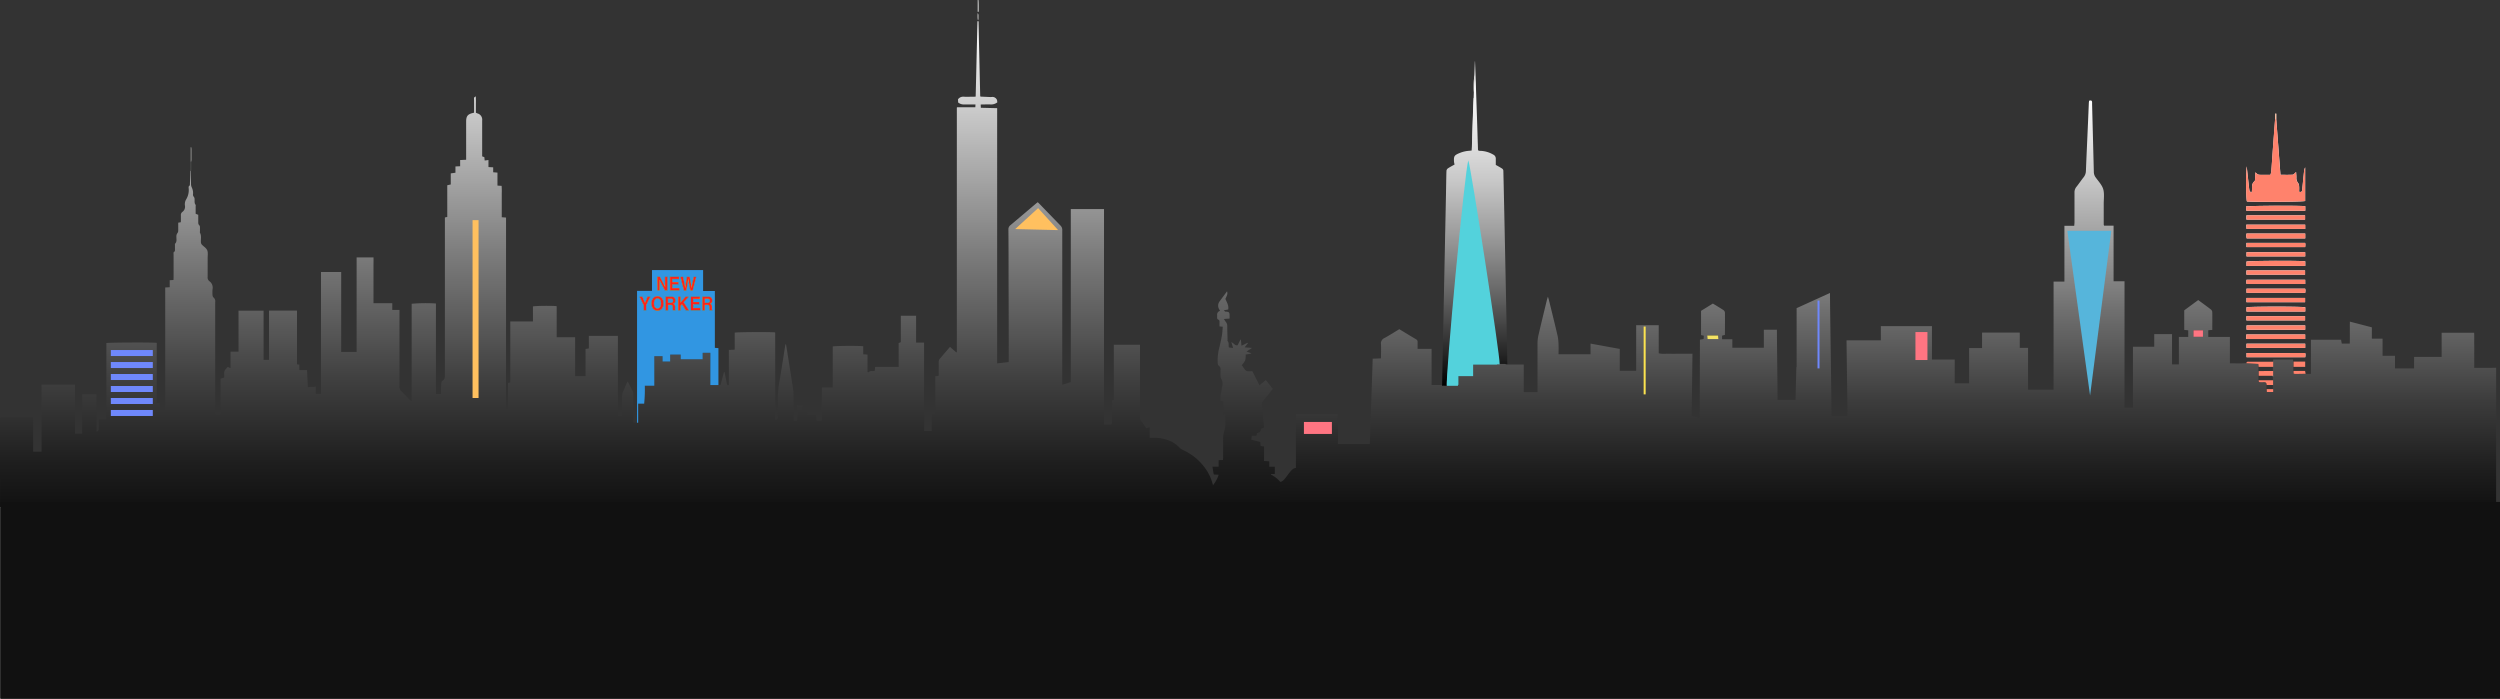 <svg xmlns="http://www.w3.org/2000/svg" xmlns:xlink="http://www.w3.org/1999/xlink" viewBox="0 0 1250.96 349.65"><rect x="0" y="0" width="1250.96" height="349.65" fill="#333333" stroke="none"/><defs><style>.cls-1{fill:#fff;}.cls-2{fill:#6d6e6c;}.cls-3{fill:url(#linear-gradient);}.cls-4{fill:#9d9d9c;}.cls-5{fill:#9d9e9d;}.cls-6{fill:#616160;}.cls-7{fill:#606160;}.cls-8{fill:#f92121;stroke:#ff9d00;stroke-miterlimit:10;stroke-width:0.25px;}.cls-9{fill:#3196e2;}.cls-10{fill:#ffc05f;}.cls-11{fill:#6f88fc;}.cls-12{fill:url(#linear-gradient-2);}.cls-13{fill:#6e6a66;}.cls-14{fill:#75726e;}.cls-15{fill:#f9b594;}.cls-16{fill:#53d2dc;}.cls-17{fill:#ff7582;}.cls-18{fill:#f4e364;}.cls-19{fill:#ff826c;}.cls-20{fill:#fae7dd;}.cls-21{fill:url(#linear-gradient-3);}.cls-22{fill:#56b5db;}.cls-23{fill:#111;}.cls-24{fill:#fce34f;}</style><linearGradient id="linear-gradient" x1="322.22" y1="10.7" x2="322.22" y2="253.92" gradientUnits="userSpaceOnUse"><stop offset="0" stop-color="#fff"/><stop offset="0.2" stop-color="#c5c5c5"/><stop offset="0.49" stop-color="#797979"/><stop offset="0.73" stop-color="#414141"/><stop offset="0.91" stop-color="#1e1e1e"/><stop offset="1" stop-color="#111"/></linearGradient><linearGradient id="linear-gradient-2" x1="944.72" y1="49.01" x2="944.72" y2="254.14" gradientUnits="userSpaceOnUse"><stop offset="0" stop-color="#fff"/><stop offset="0.26" stop-color="#b5b5b5"/><stop offset="0.52" stop-color="#6f6f6f"/><stop offset="0.74" stop-color="#3c3c3c"/><stop offset="0.91" stop-color="#1d1d1d"/><stop offset="1" stop-color="#111"/></linearGradient><linearGradient id="linear-gradient-3" x1="737.87" y1="30.72" x2="737.87" y2="193.06" gradientUnits="userSpaceOnUse"><stop offset="0" stop-color="#fff"/><stop offset="0.09" stop-color="#f8f8f8"/><stop offset="0.22" stop-color="#e6e6e6"/><stop offset="0.37" stop-color="#c7c7c7"/><stop offset="0.53" stop-color="#9d9d9d"/><stop offset="0.71" stop-color="#676767"/><stop offset="0.9" stop-color="#262626"/><stop offset="1"/></linearGradient></defs><title>Asset 15</title><g id="Layer_2" data-name="Layer 2"><g id="Layer_1-2" data-name="Layer 1"><path class="cls-1" d="M489.28,5.87c.37.27.33-.06.38-.27a42.83,42.83,0,0,0-.12-5.6h-.26Zm.09,4.33a4.52,4.52,0,0,0-.09-3.63A10,10,0,0,0,489.38,10.2Z"/><path class="cls-2" d="M26.63,253.89q0,.12,0,.25H0l0-.29H5.69Z"/><path class="cls-3" d="M26.63,253.89l-20.94,0H.06c0-.37-.05-.74-.05-1.11q0-21.34,0-42.68v-1.19H16.57c.07,1.38,0,2.79,0,4.2s0,2.87,0,4.31V226H20.8V192.48H37.54V217h3.59c0-3.24,0-6.5,0-9.77s0-6.56,0-9.93h7.15V216a1.5,1.5,0,0,0,1.12-1.63c0-1.52,0-3,0-4.55H53a.79.79,0,0,0,.11-.1.26.26,0,0,0,.06-.12,4.64,4.64,0,0,0,.05-.55q0-18.63,0-37.25a.58.58,0,0,1,0-.13c.93-.3,22.48-.42,25.22-.12,0,3.29,0,6.6,0,9.91s0,6.77,0,10.15v10l1.55.21v3.1h2.68c0-6.7,0-13.45,0-20.19s0-13.62,0-20.44V143.85l2.25-.12v-3.51l1.89-.12c0-.45.05-.89.05-1.33,0-3.8,0-7.6,0-11.4,0-.55-.23-1.2.52-1.54.14-.06.15-.5.16-.76,0-.79,0-1.58,0-2.36,0-.27-.05-.67.09-.8,1-1,.58-2.25.64-3.4a2.71,2.71,0,0,1,.61-2,2.1,2.1,0,0,0,.3-1.28c0-1.24,0-2.49,0-3.81l1.22-.19a2.14,2.14,0,0,0,.11-.44c0-1,0-1.95,0-2.92a1.94,1.94,0,0,1,.74-1.82,3.19,3.19,0,0,0,1.28-3.24,4.74,4.74,0,0,1,.63-3.06,8.89,8.89,0,0,0,1.25-5.56c-.05-.48-.12-1,.47-1.32.16-.09.14-.59.15-.91.08-2.17.15-4.35.22-6.52h.24c0,2.18,0,4.35.1,6.53a4.09,4.09,0,0,0,.32,1.73,6.34,6.34,0,0,1,.68,3.47,1.61,1.61,0,0,0,.45,1.38,2,2,0,0,1,.32,1.12c.09.94-.2,1.92.49,2.77.16.19.05.63.05,1,0,1.16,0,2.31,0,3.53l1.3.52c0,1.2,0,2.4,0,3.6,0,.6,0,1.18.53,1.62a1.51,1.51,0,0,1,.33,1c0,.64,0,1.3,0,1.95,0,.28-.09.61,0,.82.8,1.42.42,3,.46,4.47a2.14,2.14,0,0,0,.71,1.69c.9.83,2.06,1.6,2.49,2.67s.18,2.54.19,3.83c0,3.15,0,6.3,0,9.45a2.24,2.24,0,0,0,.81,2.07,4,4,0,0,1,1.64,4.08,18.06,18.06,0,0,0,0,3.19A1.86,1.86,0,0,0,107,149a2.41,2.41,0,0,1,.68,2.13q0,26.83,0,53.66v2.69h2.69v-18l1.82-.58c0-.54,0-1.14,0-1.72a3,3,0,0,1,1-2.73,10.42,10.42,0,0,0,.78-.86l1.38.62v-8.25h4V155.44h12.54v24.62h2.72V155.42h14c0,1.45,0,2.91,0,4.37s0,3.06,0,4.59v4.45q0,2.22,0,4.45v9l1.18.22v2.69h3.85l.4,8.5,4-.19v3.59h2.58v-61h10.11v40h7.72v-47.3h8.44c.06,1.47,0,3,0,4.49s0,3.06,0,4.59v13.84h9.4v3.38h3.6v1.61q0,18.35,0,36.7a3,3,0,0,0,1,2.42c1.38,1.32,2.67,2.74,4,4.11.26.27.58.49,1.1.92V152a82.89,82.89,0,0,1,12.14-.14v45.29h2.52c0-.62,0-1.21,0-1.79.05-1.29.09-2.58.21-3.87a1.46,1.46,0,0,1,.57-1c1.05-.62,1.19-1.53,1.19-2.68q0-38.65,0-77.29v-1.71l1.18-.25V92.7l1.75-.39V86.76l2.35-.33V83.29l2.35-.11v-3.1l3-.14V78.38q0-8.76,0-17.52c0-2.69.74-3.67,3.23-4.29l.74-.19c0-2.14,0-4.26,0-6.38a3.94,3.94,0,0,1,0-1.1c.06-.21.38-.34.82-.72.16,1.65.08,3,.09,4.3s0,2.59,0,3.94c.27.12.5.23.74.32a3.21,3.21,0,0,1,2.4,3.54q0,7.3,0,14.6c0,1.11,0,2.22,0,3.37l1.09.38.17,1.69,1.89-.25v3.53l2.36.13V86.2l2.14.17v6.5L251,93a35.09,35.09,0,0,1,.07,3.8c0,1.34,0,2.69,0,4v7.9l2.15.17v95.93c1-.29,1-1,1-1.69,0-3.15,0-6.3,0-9.45v-2l1.12-.33V160.86h11.34v-7.52c1.06-.33,9.93-.41,11.87-.13v15.56h9.23v19.44H293v-13.6l1.65-.26v-6.28h14.53V208.2h2c0-.38.07-.78.07-1.18,0-2.92,0-5.84,0-8.76a5.45,5.45,0,0,1,.38-1.87c.59-1.5,1.25-3,1.9-4.45.14-.32.33-.62.57-1.08.94,1.82,1.82,3.47,2.63,5.17a3.27,3.27,0,0,1,.17,1.35c0,4.22,0,8.43,0,12.65v1.47h2.39V202h3a69.79,69.79,0,0,0,.33-9h4.75V178.25h4.11v2.67h3.82v-3.49h5.26v2.34h11v-3.22h3.84v16.13h5.12l1.75-6.52h.25q.45,2.16.91,4.32c.12.59.22,1.18.35,1.77s.38.59.93.4V175.1l2.92-.13v-8.52c1-.3,18.16-.39,20.26-.12V210l1.18-.17a2.71,2.71,0,0,0,.13-.56c0-2.83.1-5.66,0-8.48a54.1,54.1,0,0,1,1-10.9c.89-5.38,1.72-10.78,2.58-16.16a6.27,6.27,0,0,1,.48-1.72c.46,2.83.92,5.65,1.37,8.48q1.14,7.19,2.25,14.39a14,14,0,0,1,.18,2.07c0,4,0,8.06,0,12.09v1.42h1.8v-7.71h2.74v2.67l2.16.13.16,1.92h4.61v3h2.73v-16.6h5.43V173.37c1.05-.35,13.87-.4,15.25-.09v4l2.14.15v8.75c.28.05.53.17.58.1.79-.94,1.87-.48,2.81-.66l.23-.1.2-1.92h11.77V171.68l1.08-.47V158h7.65v13.42h4v44.26h3.79v-8.35l1.79-.16V188.27l1.63-.1a10.06,10.06,0,0,0,.12-1.07c0-2,0-4,0-6a2.22,2.22,0,0,1,.32-1.28c1.71-2.08,3.48-4.1,5.31-6.24l3.12,2.73a1.13,1.13,0,0,0,.25-.09.28.28,0,0,0,.06-.12.74.74,0,0,0,0-.13,1.06,1.06,0,0,0,0-.14q0-.14,0-.28s0-.09,0-.14,0-.19,0-.28,0-.37,0-.56q0-59.85,0-119.69v-.28s0-.09,0-.14,0-.09,0-.14,0-.09,0-.14a1.31,1.31,0,0,1,0-.14.71.71,0,0,1,0-.13s0-.08.14-.24h9.11l.07-1.4c-1.94,0-3.77,0-5.59,0a4.4,4.4,0,0,1-3.08-1l-.08-1.56a3.21,3.21,0,0,1,3-1.31c1.52.08,3,0,4.57,0,.39,0,.78,0,1.28-.07.31-12.62.57-25.17.93-37.7a2.11,2.11,0,0,1,.36,0,.19.19,0,0,1,.08.08.39.39,0,0,1,.06.13c0,.09,0,.18,0,.27s0,.18,0,.28,0,.28,0,.42q.42,18.13.84,36.26s0,.08.18.27l4,.18a9.47,9.47,0,0,0,1.74,0,2.45,2.45,0,0,1,2.3,1.16c.29.36.25,1,.36,1.52a5,5,0,0,1-3.23,1.07c-1.34-.07-2.69,0-4,0-.35,0-.7,0-1.11.08l.07,1.58,8.17.2V181.83l5.72-.65a4.66,4.66,0,0,0,.08-.66q0-19.81-.09-39.62c0-8.66,0-17.33-.08-26a2.56,2.56,0,0,1,1-2.21c4.25-3.55,8.46-7.15,12.69-10.73.31-.26.63-.5,1-.78.33.32.62.59.9.88,3.48,3.6,7,7.22,10.46,10.8a3,3,0,0,1,.9,2.31q0,37.81,0,75.63v1.75l4.27-1.37V104.62h16.62V212.47c1.16,0,2.22,0,3.27,0,.47,0,.71-.36.75-.83s0-.65,0-1q0-4.66,0-9.31c0-.6-.17-1.33.89-1.13V172.49h13.1c0,.49,0,1,0,1.56q0,17.38,0,34.75a2.77,2.77,0,0,0,.83,2.17,21.63,21.63,0,0,1,2.2,3.3l1.83-.47v5.28h2.36a19.53,19.53,0,0,1,7.35,1.4A12.86,12.86,0,0,1,590,223.8a5.85,5.85,0,0,0,2,1.41,27.73,27.73,0,0,1,10.71,8.6,24.14,24.14,0,0,1,4.25,9,17.27,17.27,0,0,0,2.85-5.25l-2.36-.13a3.33,3.33,0,0,1-.21-.55c-.19-1.08-.36-2.17-.56-3.38h3.1v-3.23l2.18-.12c0-.38.08-.77.08-1.17,0-3,0-5.93,0-8.9a14,14,0,0,1,.58-4.52,11.64,11.64,0,0,0,.53-4.1c-.06-1.29,0-2.58,0-3.91l-1-.29V200.9l-1.36-.25c-.33-2,.21-3.9.49-5.81a7.85,7.85,0,0,1,.22-1.23,4.94,4.94,0,0,0-.5-4.24,2.94,2.94,0,0,1-.28-1.33c0-.92,0-1.85,0-2.78a2.33,2.33,0,0,0-1-2.39c-.27-.18-.36-.79-.4-1.21a25.44,25.44,0,0,1,.88-8c.45-1.93.9-3.87,1.23-5.83.24-1.4.28-2.83.42-4.34l-1.63-.16c0-.8,0-1.57,0-2.35,0-.45-.07-.85-.52-1-.64-.24-.7-.76-.67-1.35s0-.93,0-1.39a1.9,1.9,0,0,1,1.46-1.68,6.91,6.91,0,0,0-.38-.7,3.54,3.54,0,0,1,0-3.84c1.26-1.73,2.54-3.44,3.87-5.24.59,1.59-.44,2.65-.8,3.83.68,1.68,1.76,3.21,1.4,5.26l-2.19.4a3.67,3.67,0,0,0,.69.64,2,2,0,0,0,.66.05c1.16.09,1.49.43,1.52,1.62,0,.59,0,1.18,0,1.83l-2.85.21c.43.65.72,1.16,1.07,1.6a3,3,0,0,1,.62,1.92c0,2.27.1,4.54.15,6.81,0,.23-.08.56,0,.68.85.91.38,2.11.67,3.24l2.12.25-.89-2.89c1.2.35,1.71,1.86,3.13,1.53l1.41-2.81.24.05.28,3,3.07-1.5.15.22-1.64,2.09,3.7.28-2.76,1.81,2.32.82v.21l-2.73.49a10.83,10.83,0,0,1-.25,2.94,10.45,10.45,0,0,1-1.73,2.35c.62.85,1.2,1.73,1.86,2.53a1.59,1.59,0,0,0,1,.5c.8.07,1.6,0,2.48,0l3.53,7.06,3.18-2.64,3.51,4.43L634,198.26l-1,1.17c-1.78,2.19-1.76,2.19-1.43,5.07.34,3,.63,6.08.94,9.12a1.33,1.33,0,0,1-.08.34l-1.4.53a4.82,4.82,0,0,1-.59,1.58c-.32.37-.94.47-1.49.71l-.25,1.23h-2.35l-.24,2,4.48,1.12.2,2,1.7.3v7.23l2.62.16v2.73h2.78v3.64H636l-.06.23,1,.59a15.7,15.7,0,0,1,7.37,10.93,26.1,26.1,0,0,1,0,4.65l-1,.06h-.4l-88.1,0-53.58.06-52.24.05-52.78,0c-.44,0-.88,0-1.33.06s-.71-.05-1.07-.05H343.43c-.4,0-.8,0-1.2.05s-1,0-1.47,0h-49.5l-52.85,0c-.49,0-1,0-1.47.05s-.71,0-1.07,0H185.5c-.4,0-.8,0-1.2.05s-.8-.05-1.2-.05H133c-.36,0-.71,0-1.07,0s-.71,0-1.07,0H80.34c-.36,0-.71,0-1.07,0s-.62,0-.94,0H27.57Z"/><path class="cls-4" d="M95.41,80.94V73.7l.31,0a7.65,7.65,0,0,1,.1.83c0,1.84,0,3.67,0,5.51a5.2,5.2,0,0,1-.17.92Z"/><path class="cls-5" d="M489.28,5.87V0h.26a42.83,42.83,0,0,1,.12,5.6Z"/><path class="cls-6" d="M489.38,10.2a10,10,0,0,1-.09-3.63A4.52,4.52,0,0,1,489.38,10.2Z"/><path class="cls-7" d="M95.41,80.94l.26,0,0,4.45H95.4Z"/><path class="cls-6" d="M489.28,5.87l.38-.27C489.62,5.81,489.66,6.15,489.28,5.87Z"/><path class="cls-8" d="M328.86,138.42h1.38l2.49,4.83v-4.83H334v6.93h-1.31l-2.56-4.92v4.92h-1.22Z"/><path class="cls-8" d="M339.83,139.65H336.5v1.47h3v1.2h-3v1.78H340v1.25h-4.76v-6.93h4.6Z"/><path class="cls-8" d="M341.86,138.42l.83,4,.18,1.1.18-1.08.71-4h1.38l.75,4,.19,1.11.19-1.06.84-4h1.34l-1.77,6.93h-1.26l-.76-4.05-.22-1.34-.22,1.34-.76,4.05h-1.22l-1.78-6.93Z"/><path class="cls-8" d="M324,148.37h1.49l-2.1,4.33v2.6h-1.31v-2.6l-2.17-4.33h1.55l1.3,3Z"/><path class="cls-8" d="M331.05,154.69a3,3,0,0,1-4.11,0,4,4,0,0,1-1-2.86,3.88,3.88,0,0,1,1-2.86,3,3,0,0,1,4.11,0,3.9,3.9,0,0,1,1,2.86A4,4,0,0,1,331.05,154.69Zm-.82-1.05a3.79,3.79,0,0,0,0-3.61,1.45,1.45,0,0,0-1.24-.64,1.46,1.46,0,0,0-1.24.63,3.75,3.75,0,0,0,0,3.61,1.46,1.46,0,0,0,1.24.63A1.45,1.45,0,0,0,330.23,153.64Z"/><path class="cls-8" d="M337,148.55a1.58,1.58,0,0,1,.59.48,2.21,2.21,0,0,1,.32.58,2.12,2.12,0,0,1,.12.73,2.25,2.25,0,0,1-.23,1,1.3,1.3,0,0,1-.74.67,1.21,1.21,0,0,1,.62.55,2.5,2.5,0,0,1,.18,1.08v.47a3.8,3.8,0,0,0,0,.64.58.58,0,0,0,.24.4v.17H336.7c0-.15-.07-.28-.08-.37a3.74,3.74,0,0,1-.06-.6v-.64a1.41,1.41,0,0,0-.21-.88,1,1,0,0,0-.75-.22h-1.28v2.72H333v-6.93h3A2.51,2.51,0,0,1,337,148.55Zm-2.71,1v1.86h1.41a1.38,1.38,0,0,0,.63-.11.8.8,0,0,0,.37-.78.91.91,0,0,0-.36-.85,1.2,1.2,0,0,0-.61-.12Z"/><path class="cls-8" d="M339.32,148.37h1.29v2.86l2.43-2.86h1.69l-2.58,2.85,2.71,4.08h-1.69l-1.93-3-.63.71v2.32h-1.29Z"/><path class="cls-8" d="M350.24,149.6h-3.32v1.47h3v1.2h-3v1.78h3.48v1.25h-4.76v-6.93h4.6Z"/><path class="cls-8" d="M355.44,148.55a1.58,1.58,0,0,1,.59.48,2.21,2.21,0,0,1,.32.58,2.12,2.12,0,0,1,.12.73,2.25,2.25,0,0,1-.23,1,1.3,1.3,0,0,1-.74.67,1.21,1.21,0,0,1,.62.55,2.5,2.5,0,0,1,.18,1.08v.47a3.8,3.8,0,0,0,0,.64.58.58,0,0,0,.24.4v.17h-1.45c0-.15-.07-.28-.08-.37a3.74,3.74,0,0,1-.06-.6v-.64a1.41,1.41,0,0,0-.21-.88,1,1,0,0,0-.75-.22h-1.28v2.72h-1.28v-6.93h3A2.51,2.51,0,0,1,355.44,148.55Zm-2.71,1v1.86h1.41a1.38,1.38,0,0,0,.63-.11.8.8,0,0,0,.37-.78.91.91,0,0,0-.36-.85,1.2,1.2,0,0,0-.61-.12Z"/><path class="cls-9" d="M354.77,151.33a.8.8,0,0,0,.37-.78.91.91,0,0,0-.36-.85,1.2,1.2,0,0,0-.61-.12h-1.45v1.86h1.41A1.38,1.38,0,0,0,354.77,151.33Z"/><path class="cls-9" d="M329,154.27a1.45,1.45,0,0,0,1.24-.64,3.79,3.79,0,0,0,0-3.61,1.44,1.44,0,0,0-1.24-.64,1.46,1.46,0,0,0-1.24.63,3.75,3.75,0,0,0,0,3.61A1.46,1.46,0,0,0,329,154.27Z"/><path class="cls-9" d="M319.33,202h3a69.8,69.8,0,0,0,.33-9h4.75V178.25h4.11v2.67h3.82v-3.49h5.26v2.34h11v-3.22h3.84v16.13h4.05V174.2l-1.79-.14V145.6h-5.88V135.15H326.25v10.38h-7.48v66h.56Zm18.82-46.67H336.7c0-.15-.07-.28-.08-.37a3.74,3.74,0,0,1-.06-.6v-.64a1.41,1.41,0,0,0-.21-.88,1,1,0,0,0-.75-.22h-1.28v2.72H333v-6.93h3a2.51,2.51,0,0,1,1,.18,1.58,1.58,0,0,1,.59.48,2.21,2.21,0,0,1,.32.58,2.12,2.12,0,0,1,.12.73,2.25,2.25,0,0,1-.23,1,1.3,1.3,0,0,1-.74.67,1.21,1.21,0,0,1,.62.55,2.5,2.5,0,0,1,.18,1.08v.47a3.8,3.8,0,0,0,0,.64.58.58,0,0,0,.24.4Zm5,0-1.93-3-.63.71v2.32h-1.29v-6.93h1.29v2.86l2.43-2.86h1.69l-2.58,2.85,2.71,4.08Zm8.27-6.93h3a2.51,2.51,0,0,1,1,.18,1.58,1.58,0,0,1,.59.48,2.2,2.2,0,0,1,.32.58,2.12,2.12,0,0,1,.12.73,2.25,2.25,0,0,1-.23,1,1.3,1.3,0,0,1-.74.67,1.21,1.21,0,0,1,.62.55,2.5,2.5,0,0,1,.18,1.08v.47a3.8,3.8,0,0,0,0,.64.58.58,0,0,0,.24.4v.17h-1.45c0-.15-.07-.28-.08-.37a3.74,3.74,0,0,1-.06-.6v-.64a1.41,1.41,0,0,0-.21-.88,1,1,0,0,0-.75-.22h-1.28v2.72h-1.28Zm-1.48,2.7v1.2h-3v1.78h3.48v1.25h-4.76v-6.93h4.6v1.23h-3.32v1.47Zm-8.12-12.65.83,4,.18,1.1.18-1.08.71-4h1.38l.75,4,.19,1.11.19-1.06.84-4h1.34l-1.77,6.93h-1.26l-.76-4.05-.22-1.34-.22,1.34-.76,4.05h-1.22l-1.78-6.93Zm-6.63,0h4.6v1.23H336.5v1.47h3v1.2h-3v1.78H340v1.25h-4.76Zm-6.36,0h1.38l2.49,4.83v-4.83H334v6.93h-1.31l-2.56-4.92v4.92h-1.22ZM326.94,149a3,3,0,0,1,4.11,0,3.89,3.89,0,0,1,1,2.86,4,4,0,0,1-1,2.86,3,3,0,0,1-4.11,0,4,4,0,0,1-1-2.86A3.88,3.88,0,0,1,326.94,149Zm-5.51-.6,1.3,3,1.25-3h1.49l-2.1,4.33v2.6h-1.31v-2.6l-2.17-4.33Z"/><path class="cls-9" d="M335.76,149.58h-1.45v1.86h1.41a1.38,1.38,0,0,0,.63-.11.8.8,0,0,0,.37-.78.91.91,0,0,0-.36-.85A1.2,1.2,0,0,0,335.76,149.58Z"/><polyline class="cls-10" points="507.99 114.62 519.46 104.14 529.46 115.14"/><rect class="cls-10" x="236.46" y="110.15" width="3" height="89"/><rect class="cls-11" x="55.46" y="175.15" width="21" height="3"/><rect class="cls-11" x="55.46" y="181.15" width="21" height="3"/><rect class="cls-11" x="55.46" y="187.15" width="21" height="3"/><rect class="cls-11" x="55.46" y="193.15" width="21" height="3"/><rect class="cls-11" x="55.46" y="199.15" width="21" height="3"/><rect class="cls-11" x="55.46" y="205.15" width="21" height="3"/><path class="cls-1" d="M1138.43,59.64q-.49,6.67-1,13.34c-.3,4.25-.58,8.5-.9,12.75a11.6,11.6,0,0,1-.42,1.76h-4.37c-1.82,0-1.82,0-3.2-1.27,0,1.1,0,2-.09,2.85,0,.57,0,1.37-.35,1.66-1.37,1.11-1.2,2.54-1.2,4,0,.44-.09.89-.19,1.73-.53-.44-1-.65-1.06-.93-.22-1-.3-2.07-.42-3.12-.32-2.92-.63-5.84-1-9.15-.5,3.27-.38,16.2.1,17.56,4.21.38,27.67.2,29.15-.23V83.74a6.7,6.7,0,0,0-.59,2.27c-.31,3-.61,6-.91,9-.07.74-.3,1.31-1.52.93,0-.82.06-1.72,0-2.61a3.37,3.37,0,0,0-.54-1.8,3.8,3.8,0,0,1-.83-2.75c0-.8-.08-1.61-.15-2.69-.77.63-1.21,1.3-1.69,1.33-2,.12-4,.05-6.13.05L1139,59.59v-2.7h-.47Zm-14.44,110h29.49v-2.29H1124Zm29.54-66.47c-2.83-.38-28.06-.27-29.68.16l.15,2.12h29.53Zm-29.44,13.69a9.31,9.31,0,0,0-.1,1.18,12.31,12.31,0,0,0,.21,1.26h29.31v-2.44Zm0,16.21h29.44v-2.31c-2.59-.42-28-.31-29.44.12Zm0,22.8h29.44v-2.12c-2-.46-27.86-.41-29.44,0Zm29.4,20.76h-29.36v2.1h29.41c0-.52.1-.9.09-1.29A4.93,4.93,0,0,0,1153.47,176.65Zm0-4.65h-29.4v2.09h29.4Zm0-9.14h-29.36V165h29.36Zm-29.43-2.52h29.36V158.2h-29.36Zm0-9.11h29.36v-2.14H1124.1Zm29.36-6.78H1124.1v2.1h29.42c0-.52.1-.9.1-1.28A4.77,4.77,0,0,0,1153.46,144.45Zm.05-4.46H1124.1c0,.52-.1.9-.1,1.28a4.55,4.55,0,0,0,.17.82h29.34Zm-29.42-2.54h29.36v-2.13h-29.36Zm29.42-11.24H1124.1v2.11h29.41Zm-.06-4.65h-29.35v2.1h29.42c0-.52.1-.9.09-1.28A4.75,4.75,0,0,0,1153.46,121.56Zm.06-9.13H1124l.1,2.12h29.41Zm-29.42-2.51h29.36v-2.15h-29.36ZM737.79,47.12c.56-1.7.52-6.76,0-9.46C737.26,41.19,737.2,45.33,737.79,47.12Z"/><path class="cls-12" d="M640.46,241.15c2.7,0,5.05-7,8-7v-27h21v15h16c0-1.67,1.4-40.83,1.4-42.66l4.16-.18c0-2.41.12-4.77,0-7.1a2.91,2.91,0,0,1,1.82-3.1c2.47-1.35,4.84-2.87,7.36-4.39,2.8,1.7,5.6,3.41,8.42,5.08a1.45,1.45,0,0,1,.72,1.49c0,1,0,2.07,0,3.27h7v18.08h5.52c0-.42.13-.85.14-1.29q.38-17.72.75-35.43.65-32.68,1.26-65.36a2.35,2.35,0,0,1,1.51-2.46,23.42,23.42,0,0,0,2.23-1.25c.07-.18.18-.31.16-.42-.62-3.46-.19-4.34,3.18-5.48a49,49,0,0,1,5.15-1.14c.51-10.13.56-20.44,1.17-30.71l.44-.07a2.84,2.84,0,0,1,.41.88c.11,1.44.19,2.88.24,4.32q.42,12.3.83,24.6c0,.32,0,.64.07,1.1.47.06.91.12,1.35.19.93.16,1.88.25,2.79.5,4.05,1.09,4.66,2,4.23,6.14L751.51,89l1.89,93.41h9.06v13.8h6.88v-2c0-7.48,0-15,0-22.45a18.71,18.71,0,0,1,.49-4.08c1.35-5.82,2.77-11.62,4.18-17.43.12-.49.29-1,.54-1.79.26.85.45,1.4.58,2,1.46,5.93,2.94,11.85,4.32,17.8a24.9,24.9,0,0,1,.42,4.48c.07,1.49,0,3,0,4.54h16v-5.35l14.64,2.67v10.93h8.2V162.72H830v14.05c1.91.48,3.72.17,5.51.23s3.79,0,5.69,0h5.68c0,1.56-.38,29.64-.38,31.14,1.36,0,2.73,1,4,1,0-3.88.12-35.34.12-39.19l1.84-.32.11-1.64-1.39-.31V155.54l5.91-3.65c1.81,1.11,3.6,2.16,5.32,3.3a1.79,1.79,0,0,1,.72,1.25c.06,3.67,0,7.34,0,11.12l-1.43.4v1.8h5.14V174H882.6v-9h6.54c0,6.27.32,28.74.32,35.09h9s.39-16.29.43-16.34.11-.1.11-.15c0-9.78,0-19.55,0-29.41l16.7-7.59c0,9.63.76,52.08.76,61.5h8c0-1.57-.48-36.17-.48-37.81h17.16v-7.11h25.58v16.72h11.39V191.8h7.21V174.16h6.47v-7.74h18.87v7.65h4.14V195h12.78v-54.1H1033V113h4.91c.06-.75.13-1.31.13-1.88,0-4.92,0-9.85,0-14.77a4.31,4.31,0,0,1,1-2.89c1.24-1.56,2.34-3.22,3.58-4.78a5.22,5.22,0,0,0,1.14-3.24c.45-11.21,1-22.42,1.45-33.64,0-.45.09-.9.14-1.39,1-.3,1.5-.14,1.5.89,0,.33,0,.66,0,1q.44,16.83.87,33.66a4.68,4.68,0,0,0,.86,2.74c1.38,1.95,3.21,3.8,3.85,6s.23,4.94.24,7.43c0,3.41,0,6.83,0,10.24a2.5,2.5,0,0,0,.2.56h4.73v27.8h5.48V204h4.21v-30.5h10.66v-6.3h8.9v15.13h3.42V168.59h4.68v-3.31l-2-.21v-9.78l7-5.15c2.18,1.61,4.3,3.13,6.36,4.72a1.91,1.91,0,0,1,.68,1.29c.06,2.94,0,5.88,0,8.94l-2,.15v3.34h10.81v13.21c2.81,0,5.47.18,8.14-.09l6,.38.15,1.48q0,1,0,2.07V188q0,1.13,0,2.26c-.11.53,0,.9.65.93a13.09,13.09,0,0,0,1.79,0c1.13-.1,1.57.42,1.55,1.44v2.07l.1,1.41h3.15V188q0-1.17,0-2.33l0-2.1V181l.17-1.09h9.84l.19,1.07q0,1.32,0,2.65,0,1,0,2c0,.44,0,.88,0,1.35a4.86,4.86,0,0,0,.86.17c1.73,0,3.45,0,5.18-.07h2.78V170h15.08l.36,1.94h4c.08-3.54,0-7.11.05-11l11,2.85v5.69h5.36v8.57h6.22v6.28h9.54v-5.74h13.8V166.48h16.26c.12,1.87,0,3.81.05,5.74s0,3.8,0,5.71v6.15c1.89,0,3.68,0,5.48,0s3.65,0,5.47-.07v69.71H643.53c-.61,0-1.22,0-1.83,0-.22,0-.41.24-.62.38h-.81a9.17,9.17,0,0,0,.1-1m108.7-70.8c.25-3.92-13.21-93.24-14.54-96.82-1.55,4.25-10.76,103.93-9.91,107h5.15V188h7v-5.62Zm353.26-13.86v-3.25h-4.76v3.25Zm-248.07-.68.17,1.81h5.44l-.17-1.81Z"/><path class="cls-13" d="M641.09,254.14c.21-.13.4-.36.62-.38.6-.05,1.22,0,1.83,0h605.64c-.07.13-.13.37-.2.38-.54,0-1.08,0-1.62,0Z"/><path class="cls-14" d="M737.79,47.12c-.6-1.79-.54-5.93,0-9.46C738.31,40.36,738.35,45.42,737.79,47.12Z"/><path class="cls-15" d="M1139,59.59l-.62,0,.15-2.75h.47Z"/><path class="cls-16" d="M749.07,182.38H736.78V188h-7v4.59h-5.15c-.85-3.1,8.36-102.78,9.91-107C735.86,89.14,749.32,178.46,749.07,182.38Z"/><path class="cls-17" d="M1102.33,168.52h-4.76v-3.25h4.76Z"/><path class="cls-18" d="M854.26,167.85h5.44l.17,1.81h-5.44Z"/><path class="cls-19" d="M1137.44,185.64q0,1.17,0,2.33a.82.82,0,0,0-.39.09l-6.83,0q0-1.19,0-2.39Z"/><path class="cls-19" d="M1139,59.59l2.09,27.88c2.11,0,4.13.07,6.13-.05.48,0,.92-.7,1.69-1.33.06,1.08.16,1.89.15,2.69a3.8,3.8,0,0,0,.83,2.75,3.37,3.37,0,0,1,.54,1.8c.09.89,0,1.79,0,2.61,1.22.38,1.45-.19,1.52-.93.3-3,.59-6,.91-9a6.7,6.7,0,0,1,.59-2.27v16.82c-1.48.43-24.94.6-29.15.23-.47-1.36-.59-14.29-.1-17.56.36,3.31.67,6.23,1,9.15.12,1,.2,2.09.42,3.12.06.28.53.49,1.06.93.1-.85.19-1.29.19-1.73,0-1.44-.17-2.87,1.2-4,.35-.28.3-1.09.35-1.66.07-.87.06-1.75.09-2.85,1.38,1.27,1.38,1.27,3.2,1.27h4.37a11.6,11.6,0,0,0,.42-1.76c.32-4.25.6-8.5.9-12.75q.48-6.67,1-13.34Z"/><path class="cls-19" d="M1124,169.65v-2.29h29.49v2.29Z"/><path class="cls-19" d="M1153.53,103.18v2.28H1124l-.15-2.12C1125.48,102.91,1150.71,102.8,1153.53,103.18Z"/><path class="cls-19" d="M1124.09,116.87h29.42v2.44H1124.2a12.31,12.31,0,0,1-.21-1.26A9.31,9.31,0,0,1,1124.09,116.87Z"/><path class="cls-19" d="M1124.07,133.08v-2.19c1.45-.43,26.84-.54,29.44-.12v2.31Z"/><path class="cls-19" d="M1124.07,155.88v-2.08c1.58-.45,27.45-.5,29.44,0v2.12Z"/><path class="cls-19" d="M1153.47,176.65a4.93,4.93,0,0,1,.15.82c0,.38-.05.77-.09,1.29h-29.41v-2.1Z"/><path class="cls-19" d="M1153.51,172v2.09h-29.4V172Z"/><path class="cls-19" d="M1153.52,162.86V165h-29.36v-2.13Z"/><path class="cls-19" d="M1124.09,160.34V158.2h29.36v2.14Z"/><path class="cls-19" d="M1124.1,151.23v-2.14h29.36v2.14Z"/><path class="cls-19" d="M1153.46,144.45a4.77,4.77,0,0,1,.16.82c0,.38-.05.76-.1,1.28H1124.1v-2.1Z"/><path class="cls-19" d="M1153.51,140v2.1h-29.34a4.55,4.55,0,0,1-.17-.82c0-.38.05-.77.1-1.28Z"/><path class="cls-19" d="M1124.09,137.45v-2.13h29.36v2.13Z"/><path class="cls-19" d="M1153.52,126.21v2.11H1124.1v-2.11Z"/><path class="cls-19" d="M1153.46,121.56a4.75,4.75,0,0,1,.16.82c0,.38-.05.76-.09,1.28h-29.42v-2.1Z"/><path class="cls-19" d="M1153.52,112.43v2.12h-29.41l-.1-2.12Z"/><path class="cls-19" d="M1124.11,109.91v-2.15h29.36v2.15Z"/><path class="cls-19" d="M1137.46,181q0,1.29,0,2.59l-7.27,0-.16-1.48-6-.38c.17-1,1-.71,1.59-.72,3.49,0,7,0,10.47,0Z"/><path class="cls-19" d="M1147.66,183.58q0-1.32,0-2.65h5.82v2.65Z"/><path class="cls-19" d="M1153.7,187.05c-1.73,0-3.45.06-5.18.07a4.86,4.86,0,0,1-.86-.17c0-.47,0-.91,0-1.35h5.76Z"/><path class="cls-19" d="M1130.22,190.28h7.2v2.38h-3.22c0-1-.42-1.55-1.55-1.44a13.09,13.09,0,0,1-1.79,0C1130.26,191.18,1130.12,190.8,1130.22,190.28Z"/><path class="cls-19" d="M1134.21,194.73h3.24c0,.44,0,.87,0,1.42h-3.15Z"/><path class="cls-20" d="M1137.44,188.37l-.39-.3a.82.82,0,0,1,.39-.09Z"/><path class="cls-21" d="M750.09,182.13a38.33,38.33,0,0,1,4.09.06l.1,0c0-.44-.07-.81-.07-1.18,0-2.4-.06-4.8-.11-7.19q-.6-29.65-1.21-59.29-.3-14.59-.64-29.18a1.46,1.46,0,0,0-.62-1c-1.11-.71-2.28-1.34-3.16-1.83,0-1.15,0-2.06,0-3a2.21,2.21,0,0,0-1.29-2.17,13.54,13.54,0,0,0-6.63-1.87c-.64,0-1-.08-1-.88q-.38-12.94-.84-25.89-.3-9-.63-18H738l-1.5,44.61c-1.17.13-2.2.17-3.19.37a15.59,15.59,0,0,0-2.92.87c-2.73,1.14-3,1.57-2.82,4.45a8.64,8.64,0,0,0,.28,1.31c-1.12.64-2.28,1.23-3.35,1.94a1.74,1.74,0,0,0-.71,1.19c-.1,2.43-.1,4.86-.15,7.3q-.59,28.77-1.18,57.55-.43,21-.85,42a4.88,4.88,0,0,1-.1.67l2.47.06a.54.54,0,0,1,0-.09h-.15c3.24-37.55,5.87-75.13,10.74-112.53C740.23,114.24,745.52,148.06,750.09,182.13Z"/><path class="cls-16" d="M750.41,182.3H737.13v5.92h-7.59v4.84H724c-.92-3.27,9-108.34,10.72-112.82C736.13,84,750.68,178.16,750.41,182.3Z"/><polygon class="cls-22" points="1034.46 115.49 1056.46 115.49 1045.84 197.91 1034.46 115.49"/><rect class="cls-11" x="909.46" y="150.4" width="1" height="33.94"/><rect class="cls-17" x="958.46" y="166.15" width="6" height="14"/><rect class="cls-17" x="656.46" y="207.15" width="6" height="14" transform="translate(873.61 -445.32) rotate(90)"/><rect class="cls-23" x="0.46" y="251.15" width="1250.5" height="98.5"/><rect class="cls-24" x="822.46" y="163.4" width="1" height="33.94"/></g></g></svg>